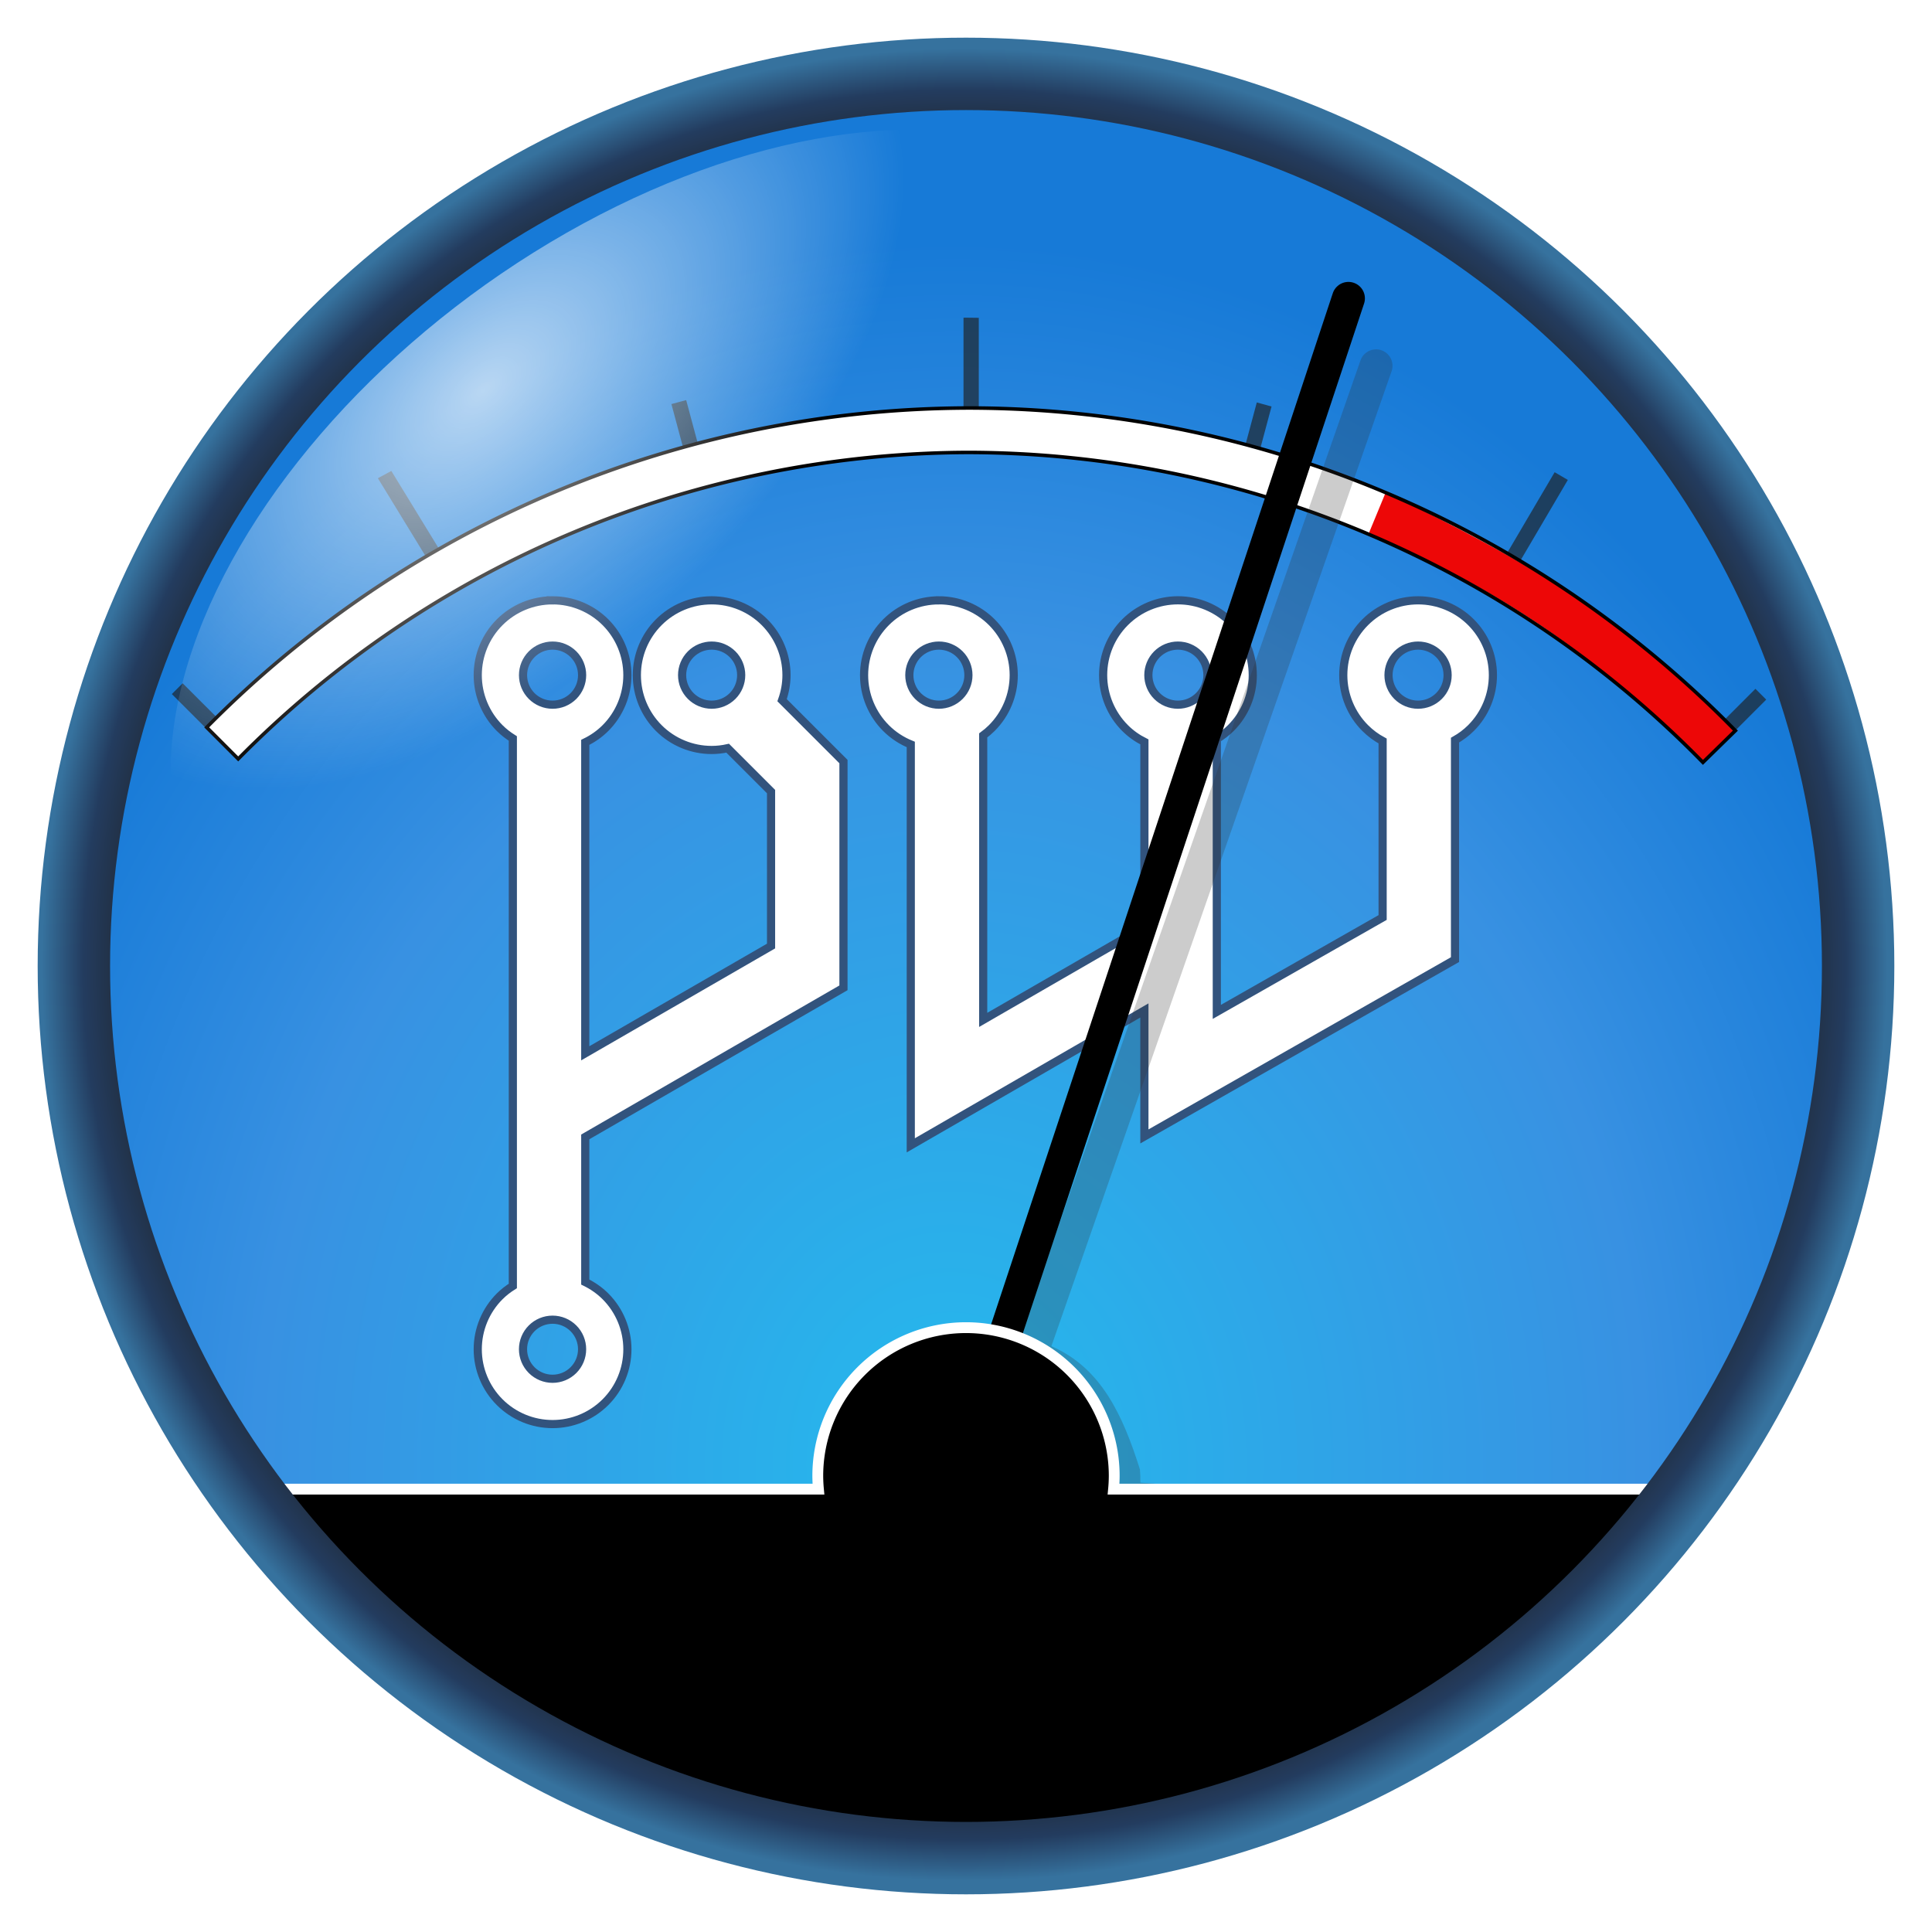 <?xml version="1.0" encoding="UTF-8" standalone="no"?>
<!-- Created with Inkscape (http://www.inkscape.org/) -->

<svg
   width="109.402mm"
   height="109.402mm"
   viewBox="0 0 109.402 109.402"
   version="1.1"
   id="svg5"
   xml:space="preserve"
   inkscape:version="1.2.2 (b0a8486541, 2022-12-01)"
   sodipodi:docname="pwvucontrol.svg"
   inkscape:export-filename="pwvucontrol.png"
   inkscape:export-xdpi="59.439999"
   inkscape:export-ydpi="59.439999"
   xmlns:inkscape="http://www.inkscape.org/namespaces/inkscape"
   xmlns:sodipodi="http://sodipodi.sourceforge.net/DTD/sodipodi-0.dtd"
   xmlns:xlink="http://www.w3.org/1999/xlink"
   xmlns="http://www.w3.org/2000/svg"
   xmlns:svg="http://www.w3.org/2000/svg"><sodipodi:namedview
     id="namedview7"
     pagecolor="#ffffff"
     bordercolor="#666666"
     borderopacity="1.0"
     inkscape:showpageshadow="2"
     inkscape:pageopacity="0.0"
     inkscape:pagecheckerboard="0"
     inkscape:deskcolor="#d1d1d1"
     inkscape:document-units="mm"
     showgrid="false"
     showguides="true"
     inkscape:current-layer="layer1" /><defs
     id="defs2"><linearGradient
       inkscape:collect="always"
       id="linearGradient2728"><stop
         style="stop-color:#25baed;stop-opacity:1;"
         offset="0"
         id="stop2726" /><stop
         style="stop-color:#3891e2;stop-opacity:1;"
         offset="0.676"
         id="stop2732" /><stop
         style="stop-color:#177ad7;stop-opacity:1;"
         offset="1"
         id="stop2724" /></linearGradient><linearGradient
       inkscape:collect="always"
       id="linearGradient2428"><stop
         style="stop-color:#202020;stop-opacity:1;"
         offset="0.872"
         id="stop2424" /><stop
         style="stop-color:#233c5f;stop-opacity:1;"
         offset="0.955"
         id="stop2432" /><stop
         style="stop-color:#36729e;stop-opacity:1;"
         offset="1"
         id="stop2426" /></linearGradient><linearGradient
       inkscape:collect="always"
       id="linearGradient2294"><stop
         style="stop-color:#ffffff;stop-opacity:0.696;"
         offset="0"
         id="stop2290" /><stop
         style="stop-color:#ffffff;stop-opacity:0;"
         offset="1"
         id="stop2292" /></linearGradient><filter
       id="filter62647-5-1-29"
       inkscape:label="Better Shadow"
       style="color-interpolation-filters:sRGB"
       x="-0.143"
       y="-0.089"
       width="1.287"
       height="1.34"><feFlood
         id="feFlood62637-04-2-75"
         result="flood"
         flood-color="rgb(0,0,0)"
         flood-opacity="0.18" /><feComposite
         id="feComposite62639-87-2-64"
         result="composite1"
         operator="in"
         in2="SourceGraphic"
         in="flood" /><feGaussianBlur
         id="feGaussianBlur62641-1-7-63"
         result="blur"
         stdDeviation="7"
         in="composite1" /><feOffset
         id="feOffset62643-7-7-7"
         result="offset"
         dy="6"
         dx="0" /><feComposite
         id="feComposite62645-2-9-9"
         result="fbSourceGraphic"
         operator="over"
         in2="offset"
         in="SourceGraphic" /><feColorMatrix
         id="feColorMatrix62793-7-1-7"
         values="0 0 0 -1 0 0 0 0 -1 0 0 0 0 -1 0 0 0 0 1 0"
         in="fbSourceGraphic"
         result="fbSourceGraphicAlpha" /><feFlood
         in="fbSourceGraphic"
         result="flood"
         flood-color="rgb(0,0,0)"
         flood-opacity="0.349"
         id="feFlood62795-2-4-49" /><feComposite
         result="composite1"
         operator="in"
         in="flood"
         id="feComposite62797-26-04-17"
         in2="fbSourceGraphic" /><feGaussianBlur
         result="blur"
         stdDeviation="3.5"
         in="composite1"
         id="feGaussianBlur62799-1-7-0" /><feOffset
         result="offset"
         dy="3"
         dx="0"
         id="feOffset62801-06-8-6" /><feComposite
         result="composite2"
         operator="over"
         in="fbSourceGraphic"
         id="feComposite62803-1-7-0"
         in2="offset" /></filter><filter
       inkscape:collect="always"
       style="color-interpolation-filters:sRGB"
       id="filter1946"
       x="-0.012"
       y="-0.011"
       width="1.023"
       height="1.022"><feGaussianBlur
         inkscape:collect="always"
         stdDeviation="0.384"
         id="feGaussianBlur1948" /></filter><radialGradient
       inkscape:collect="always"
       xlink:href="#linearGradient2294"
       id="radialGradient2296"
       cx="6.104"
       cy="223.769"
       fx="6.104"
       fy="223.769"
       r="20.075"
       gradientTransform="matrix(0.811,-0.152,0.214,1.38,-243.632,-280.407)"
       gradientUnits="userSpaceOnUse" /><radialGradient
       inkscape:collect="always"
       xlink:href="#linearGradient2428"
       id="radialGradient2430"
       cx="122.09"
       cy="195.566"
       fx="122.09"
       fy="195.566"
       r="52.568"
       gradientTransform="matrix(0.994,-0.005,0.005,0.987,-0.333,3.084)"
       gradientUnits="userSpaceOnUse" /><radialGradient
       inkscape:collect="always"
       xlink:href="#linearGradient2728"
       id="radialGradient2730"
       cx="121.296"
       cy="223.773"
       fx="121.296"
       fy="223.773"
       r="48.961"
       gradientTransform="matrix(1.187,0.012,-0.014,1.414,-19.647,-94.119)"
       gradientUnits="userSpaceOnUse" /></defs><g
     inkscape:label="Layer 1"
     inkscape:groupmode="layer"
     id="layer1"
     transform="translate(-67.389,-140.865)"><ellipse
       style="color:#000000;overflow:visible;opacity:1;fill:url(#radialGradient2730);fill-opacity:1;stroke:none;stroke-width:2.078;stroke-miterlimit:4;stroke-dasharray:none;stroke-opacity:1"
       id="path436"
       cx="122.09"
       cy="195.566"
       rx="48.961"
       ry="48.961" /><path
       inkscape:connector-curvature="0"
       inkscape:label="#path847"
       id="pwlogo-7"
       d="m 98.679,174.86 c -1.123,0 -2.201,0.447 -2.996,1.241 -0.794,0.794 -1.241,1.872 -1.241,2.996 0,1.123 0.447,2.201 1.241,2.996 0.227,0.227 0.479,0.421 0.746,0.589 v 31.002 c -0.268,0.168 -0.519,0.363 -0.746,0.589 -0.794,0.794 -1.241,1.872 -1.241,2.996 0,1.123 0.447,2.201 1.241,2.995 0.794,0.794 1.872,1.241 2.996,1.241 1.123,0 2.201,-0.447 2.996,-1.241 0.794,-0.794 1.241,-1.872 1.241,-2.995 0,-1.123 -0.447,-2.201 -1.241,-2.996 -0.336,-0.336 -0.725,-0.605 -1.145,-0.81 v -8.22 l 14.621,-8.441 v -12.812 l -3.476,-3.476 c 0.161,-0.452 0.25,-0.93 0.25,-1.418 0,-1.123 -0.447,-2.201 -1.241,-2.996 -0.794,-0.794 -1.872,-1.241 -2.996,-1.241 -1.123,0 -2.201,0.447 -2.995,1.241 -0.794,0.794 -1.241,1.872 -1.241,2.996 0,1.123 0.447,2.201 1.241,2.996 0.794,0.794 1.872,1.241 2.995,1.241 0.307,0 0.61,-0.035 0.906,-0.101 l 2.457,2.457 v 8.747 l -10.521,6.074 v -17.608 c 0.42,-0.204 0.809,-0.473 1.145,-0.81 0.794,-0.794 1.241,-1.872 1.241,-2.996 0,-1.123 -0.447,-2.201 -1.241,-2.996 -0.794,-0.794 -1.872,-1.241 -2.996,-1.241 z m 21.876,0 c -1.123,0 -2.201,0.447 -2.995,1.241 -0.794,0.794 -1.241,1.872 -1.241,2.996 0,1.123 0.447,2.201 1.241,2.996 0.404,0.404 0.883,0.717 1.403,0.928 v 22.7 l 13.229,-7.638 v 7.133 l 17.589,-10.012 v -12.428 c 0.328,-0.186 0.634,-0.413 0.905,-0.684 0.794,-0.794 1.241,-1.872 1.241,-2.996 0,-1.123 -0.447,-2.201 -1.241,-2.996 -0.794,-0.794 -1.872,-1.241 -2.995,-1.241 -1.123,0 -2.201,0.447 -2.996,1.241 -0.794,0.794 -1.241,1.872 -1.241,2.996 0,1.123 0.447,2.201 1.241,2.996 0.294,0.294 0.627,0.539 0.987,0.733 v 9.995 l -9.389,5.345 v -15.455 c 0.286,-0.174 0.555,-0.378 0.795,-0.619 0.794,-0.794 1.241,-1.872 1.241,-2.996 0,-1.123 -0.447,-2.201 -1.241,-2.996 -0.794,-0.794 -1.872,-1.241 -2.996,-1.241 -1.123,0 -2.201,0.447 -2.995,1.241 -0.794,0.794 -1.241,1.872 -1.241,2.996 0,1.123 0.447,2.201 1.241,2.996 0.323,0.323 0.695,0.585 1.096,0.786 v 10.47 l -9.129,5.271 v -16.109 c 0.172,-0.126 0.336,-0.266 0.488,-0.418 0.794,-0.794 1.241,-1.872 1.241,-2.996 0,-1.123 -0.447,-2.201 -1.241,-2.996 -0.794,-0.794 -1.872,-1.241 -2.996,-1.241 z m -21.876,2.562 c 0.444,0 0.869,0.176 1.183,0.49 0.314,0.314 0.49,0.739 0.49,1.184 0,0.444 -0.176,0.869 -0.49,1.183 -0.314,0.314 -0.739,0.49 -1.183,0.49 -0.444,0 -0.869,-0.176 -1.183,-0.49 -0.314,-0.314 -0.49,-0.739 -0.49,-1.183 0,-0.444 0.176,-0.87 0.49,-1.184 0.314,-0.314 0.739,-0.49 1.183,-0.49 z m 9.008,0 c 0.444,0 0.869,0.176 1.183,0.49 0.314,0.314 0.49,0.739 0.49,1.184 0,0.444 -0.176,0.869 -0.49,1.183 -0.314,0.314 -0.739,0.49 -1.183,0.49 -0.444,0 -0.869,-0.176 -1.183,-0.49 -0.314,-0.314 -0.49,-0.739 -0.49,-1.183 0,-0.444 0.176,-0.87 0.49,-1.184 0.314,-0.314 0.739,-0.49 1.183,-0.49 z m 12.867,0 c 0.444,0 0.869,0.176 1.183,0.49 0.314,0.314 0.49,0.739 0.49,1.184 0,0.444 -0.176,0.869 -0.49,1.183 -0.314,0.314 -0.739,0.49 -1.183,0.49 -0.444,0 -0.869,-0.176 -1.183,-0.49 -0.314,-0.314 -0.49,-0.739 -0.49,-1.183 0,-0.444 0.176,-0.87 0.49,-1.184 0.314,-0.314 0.739,-0.49 1.183,-0.49 z m 13.535,0 c 0.444,0 0.87,0.176 1.184,0.49 0.314,0.314 0.49,0.739 0.49,1.184 0,0.444 -0.176,0.869 -0.49,1.183 -0.314,0.314 -0.739,0.49 -1.184,0.49 -0.444,0 -0.869,-0.176 -1.183,-0.49 -0.314,-0.314 -0.49,-0.739 -0.49,-1.183 0,-0.444 0.176,-0.87 0.49,-1.184 0.314,-0.314 0.739,-0.49 1.183,-0.49 z m 13.599,0 c 0.444,0 0.87,0.176 1.184,0.49 0.314,0.314 0.49,0.739 0.49,1.184 0,0.444 -0.176,0.869 -0.49,1.183 -0.314,0.314 -0.739,0.49 -1.184,0.49 -0.444,0 -0.869,-0.176 -1.183,-0.49 -0.314,-0.314 -0.49,-0.739 -0.49,-1.183 0,-0.444 0.176,-0.87 0.49,-1.184 0.314,-0.314 0.739,-0.49 1.183,-0.49 z m -49.01,38.172 c 0.444,0 0.869,0.176 1.183,0.49 0.314,0.314 0.49,0.739 0.49,1.183 0,0.444 -0.176,0.869 -0.49,1.183 -0.314,0.314 -0.739,0.49 -1.183,0.49 -0.444,0 -0.869,-0.176 -1.183,-0.49 -0.314,-0.314 -0.49,-0.739 -0.49,-1.183 0,-0.444 0.176,-0.869 0.49,-1.183 0.314,-0.314 0.739,-0.49 1.183,-0.49 z"
       style="color:#000000;font-style:normal;font-variant:normal;font-weight:normal;font-stretch:normal;font-size:medium;line-height:normal;font-family:sans-serif;font-variant-ligatures:normal;font-variant-position:normal;font-variant-caps:normal;font-variant-numeric:normal;font-variant-alternates:normal;font-variant-east-asian:normal;font-feature-settings:normal;text-indent:0;text-align:start;text-decoration:none;text-decoration-line:none;text-decoration-style:solid;text-decoration-color:#000000;letter-spacing:normal;word-spacing:normal;text-transform:none;writing-mode:lr-tb;direction:ltr;text-orientation:mixed;dominant-baseline:auto;baseline-shift:baseline;text-anchor:start;white-space:normal;shape-padding:0;clip-rule:nonzero;display:inline;overflow:visible;visibility:visible;isolation:auto;mix-blend-mode:normal;color-interpolation:sRGB;color-interpolation-filters:linearRGB;solid-color:#000000;solid-opacity:1;fill:#ffffff;fill-opacity:1;fill-rule:nonzero;stroke:#32537d;stroke-width:0.462;stroke-linecap:butt;stroke-linejoin:miter;stroke-miterlimit:4;stroke-dasharray:none;stroke-dashoffset:0;stroke-opacity:1;color-rendering:auto;image-rendering:auto;shape-rendering:auto;text-rendering:auto;enable-background:accumulate" /><path
       id="path1680"
       style="color:#000000;fill:#202020;fill-opacity:0.653;fill-rule:evenodd;-inkscape-stroke:none"
       d="m 122.077,158.852 c -0.043,0.002 -0.085,0.003 -0.128,0.005 l 0,6.229 c 0.118,-0.004 0.236,-0.008 0.353,-0.011 0.171,0.001 0.341,0.003 0.512,0.006 l 0,-6.219 c -0.246,-0.004 -0.492,-0.007 -0.737,-0.009 z m -15.832,4.67 c -0.279,0.073 -0.558,0.147 -0.836,0.224 l 0.942,3.513 c 0.278,-0.079 0.556,-0.155 0.835,-0.229 z m 32.312,0.131 -0.918,3.428 c 0.279,0.074 0.557,0.15 0.835,0.227 l 0.917,-3.424 c -0.277,-0.079 -0.556,-0.156 -0.834,-0.231 z m -49.008,3.88 c -0.254,0.136 -0.508,0.273 -0.761,0.412 l 3.279,5.361 c 0.249,-0.146 0.498,-0.29 0.749,-0.433 z m 65.874,0.071 -3.229,5.492 c 0.25,0.143 0.5,0.289 0.748,0.436 l 3.228,-5.491 c -0.248,-0.147 -0.497,-0.292 -0.747,-0.436 z m -77.692,11.952 c -0.206,0.203 -0.41,0.407 -0.612,0.612 l 2.683,2.682 c 0.203,-0.205 0.408,-0.408 0.614,-0.61 z m 89.061,0.314 -2.478,2.478 c 0.205,0.203 0.408,0.408 0.61,0.614 l 2.48,-2.48 c -0.203,-0.205 -0.407,-0.409 -0.612,-0.612 z"
       sodipodi:nodetypes="cccccccccccccccccccccccccccccccccccccc" /><path
       id="path1540-3-6"
       style="color:#000000;overflow:visible;fill:#ffffff;fill-opacity:1;stroke:none;stroke-width:0.41;stroke-dasharray:none;stroke-opacity:1"
       d="m 122.255,163.968 a 60.857,60.857 0 0 0 -43.161,18.085 l 1.784,1.786 a 58.34,58.34 0 0 1 41.376,-17.354 58.34,58.34 0 0 1 41.566,17.551 l 1.838,-1.798 A 60.857,60.857 0 0 0 122.255,163.968 Z" /><path
       id="path1540-2"
       style="color:#000000;overflow:visible;fill:#ed0707;fill-opacity:1;stroke:none;stroke-width:0.41;stroke-dasharray:none;stroke-opacity:1"
       d="m 145.856,168.75 -0.971,2.35 c 7.806,3.294 13.013,6.974 18.887,12.948 l 1.879,-1.82 c -6.161,-6.294 -11.752,-9.62 -19.795,-13.478 z"
       sodipodi:nodetypes="ccccc" /><path
       id="path1540-3"
       style="color:#000000;overflow:visible;fill:none;fill-opacity:1;stroke:#000000;stroke-width:0.2;stroke-dasharray:none;stroke-opacity:1"
       d="m 122.255,163.968 a 60.857,60.857 0 0 0 -43.161,18.085 l 1.784,1.786 a 58.34,58.34 0 0 1 41.376,-17.354 58.34,58.34 0 0 1 41.566,17.551 l 1.838,-1.798 A 60.857,60.857 0 0 0 122.255,163.968 Z" /><path
       id="path1680-56-2-7-0"
       style="color:#000000;fill:#303030;fill-opacity:0.246;fill-rule:evenodd;stroke-linecap:round;stroke-linejoin:bevel;-inkscape-stroke:none;filter:url(#filter1946)"
       d="m 92.579,162.219 c -0.122,0.003 -0.243,0.03 -0.354,0.08 -0.471,0.209 -0.683,0.762 -0.473,1.232 l 23.767,53.395 c -2.712,1.459 -3.703,4.228 -4.416,7.366 10e-4,0.25 0.014,0.501 0.037,0.75 l -30.534,4.716 c 9.381,12.676 23.12,15.442 38.889,15.456 15.769,-0.014 30.6,-7.496 39.981,-20.172 h -31.625 c 0.024,-0.249 0.036,-0.499 0.037,-0.75 -9e-5,-4.635 -3.758,-8.393 -8.393,-8.393 -0.762,0.003 -1.52,0.109 -2.253,0.316 L 93.455,162.772 c -0.101,-0.226 -0.287,-0.402 -0.518,-0.49 -0.114,-0.044 -0.236,-0.065 -0.358,-0.062 z"
       transform="matrix(-0.997,0.083,0.083,0.997,224.093,-8.768)"
       sodipodi:nodetypes="ccccccccccccccccc" /><path
       style="fill:none;fill-rule:evenodd;stroke:#000000;stroke-width:1.865;stroke-linecap:round;stroke-linejoin:bevel;stroke-dasharray:none;stroke-opacity:1"
       d="m 121.662,224.404 22.084,-66.643"
       id="path1680-56-2-7"
       sodipodi:nodetypes="cc" /><path
       id="path436-6"
       style="color:#000000;overflow:visible;fill:#000000;fill-opacity:1;stroke:#ffffff;stroke-width:0.613;stroke-dasharray:none;stroke-opacity:1"
       d="m 122.09,216.045 a 8.393,8.393 0 0 0 -8.393,8.393 8.393,8.393 0 0 0 0.037,0.75 H 82.109 a 49.793,49.793 0 0 0 39.981,20.172 49.793,49.793 0 0 0 39.981,-20.172 H 130.446 a 8.393,8.393 0 0 0 0.037,-0.75 8.393,8.393 0 0 0 -8.393,-8.393 z" /><ellipse
       style="color:#000000;overflow:visible;fill:none;fill-opacity:0.73;stroke:url(#radialGradient2430);stroke-width:4.1;stroke-miterlimit:4;stroke-dasharray:none;stroke-opacity:1"
       id="path436-7"
       cx="122.09"
       cy="195.566"
       rx="50.518"
       ry="50.518" /><ellipse
       style="color:#000000;overflow:visible;opacity:1;fill:url(#radialGradient2296);fill-opacity:1;stroke:none;stroke-width:0.203;stroke-miterlimit:4;stroke-dasharray:none;stroke-opacity:1"
       id="path2288"
       cx="-205.554"
       cy="34.161"
       rx="20.075"
       ry="32.571"
       transform="matrix(-0.373,-0.928,0.859,-0.513,0,0)" /></g></svg>
